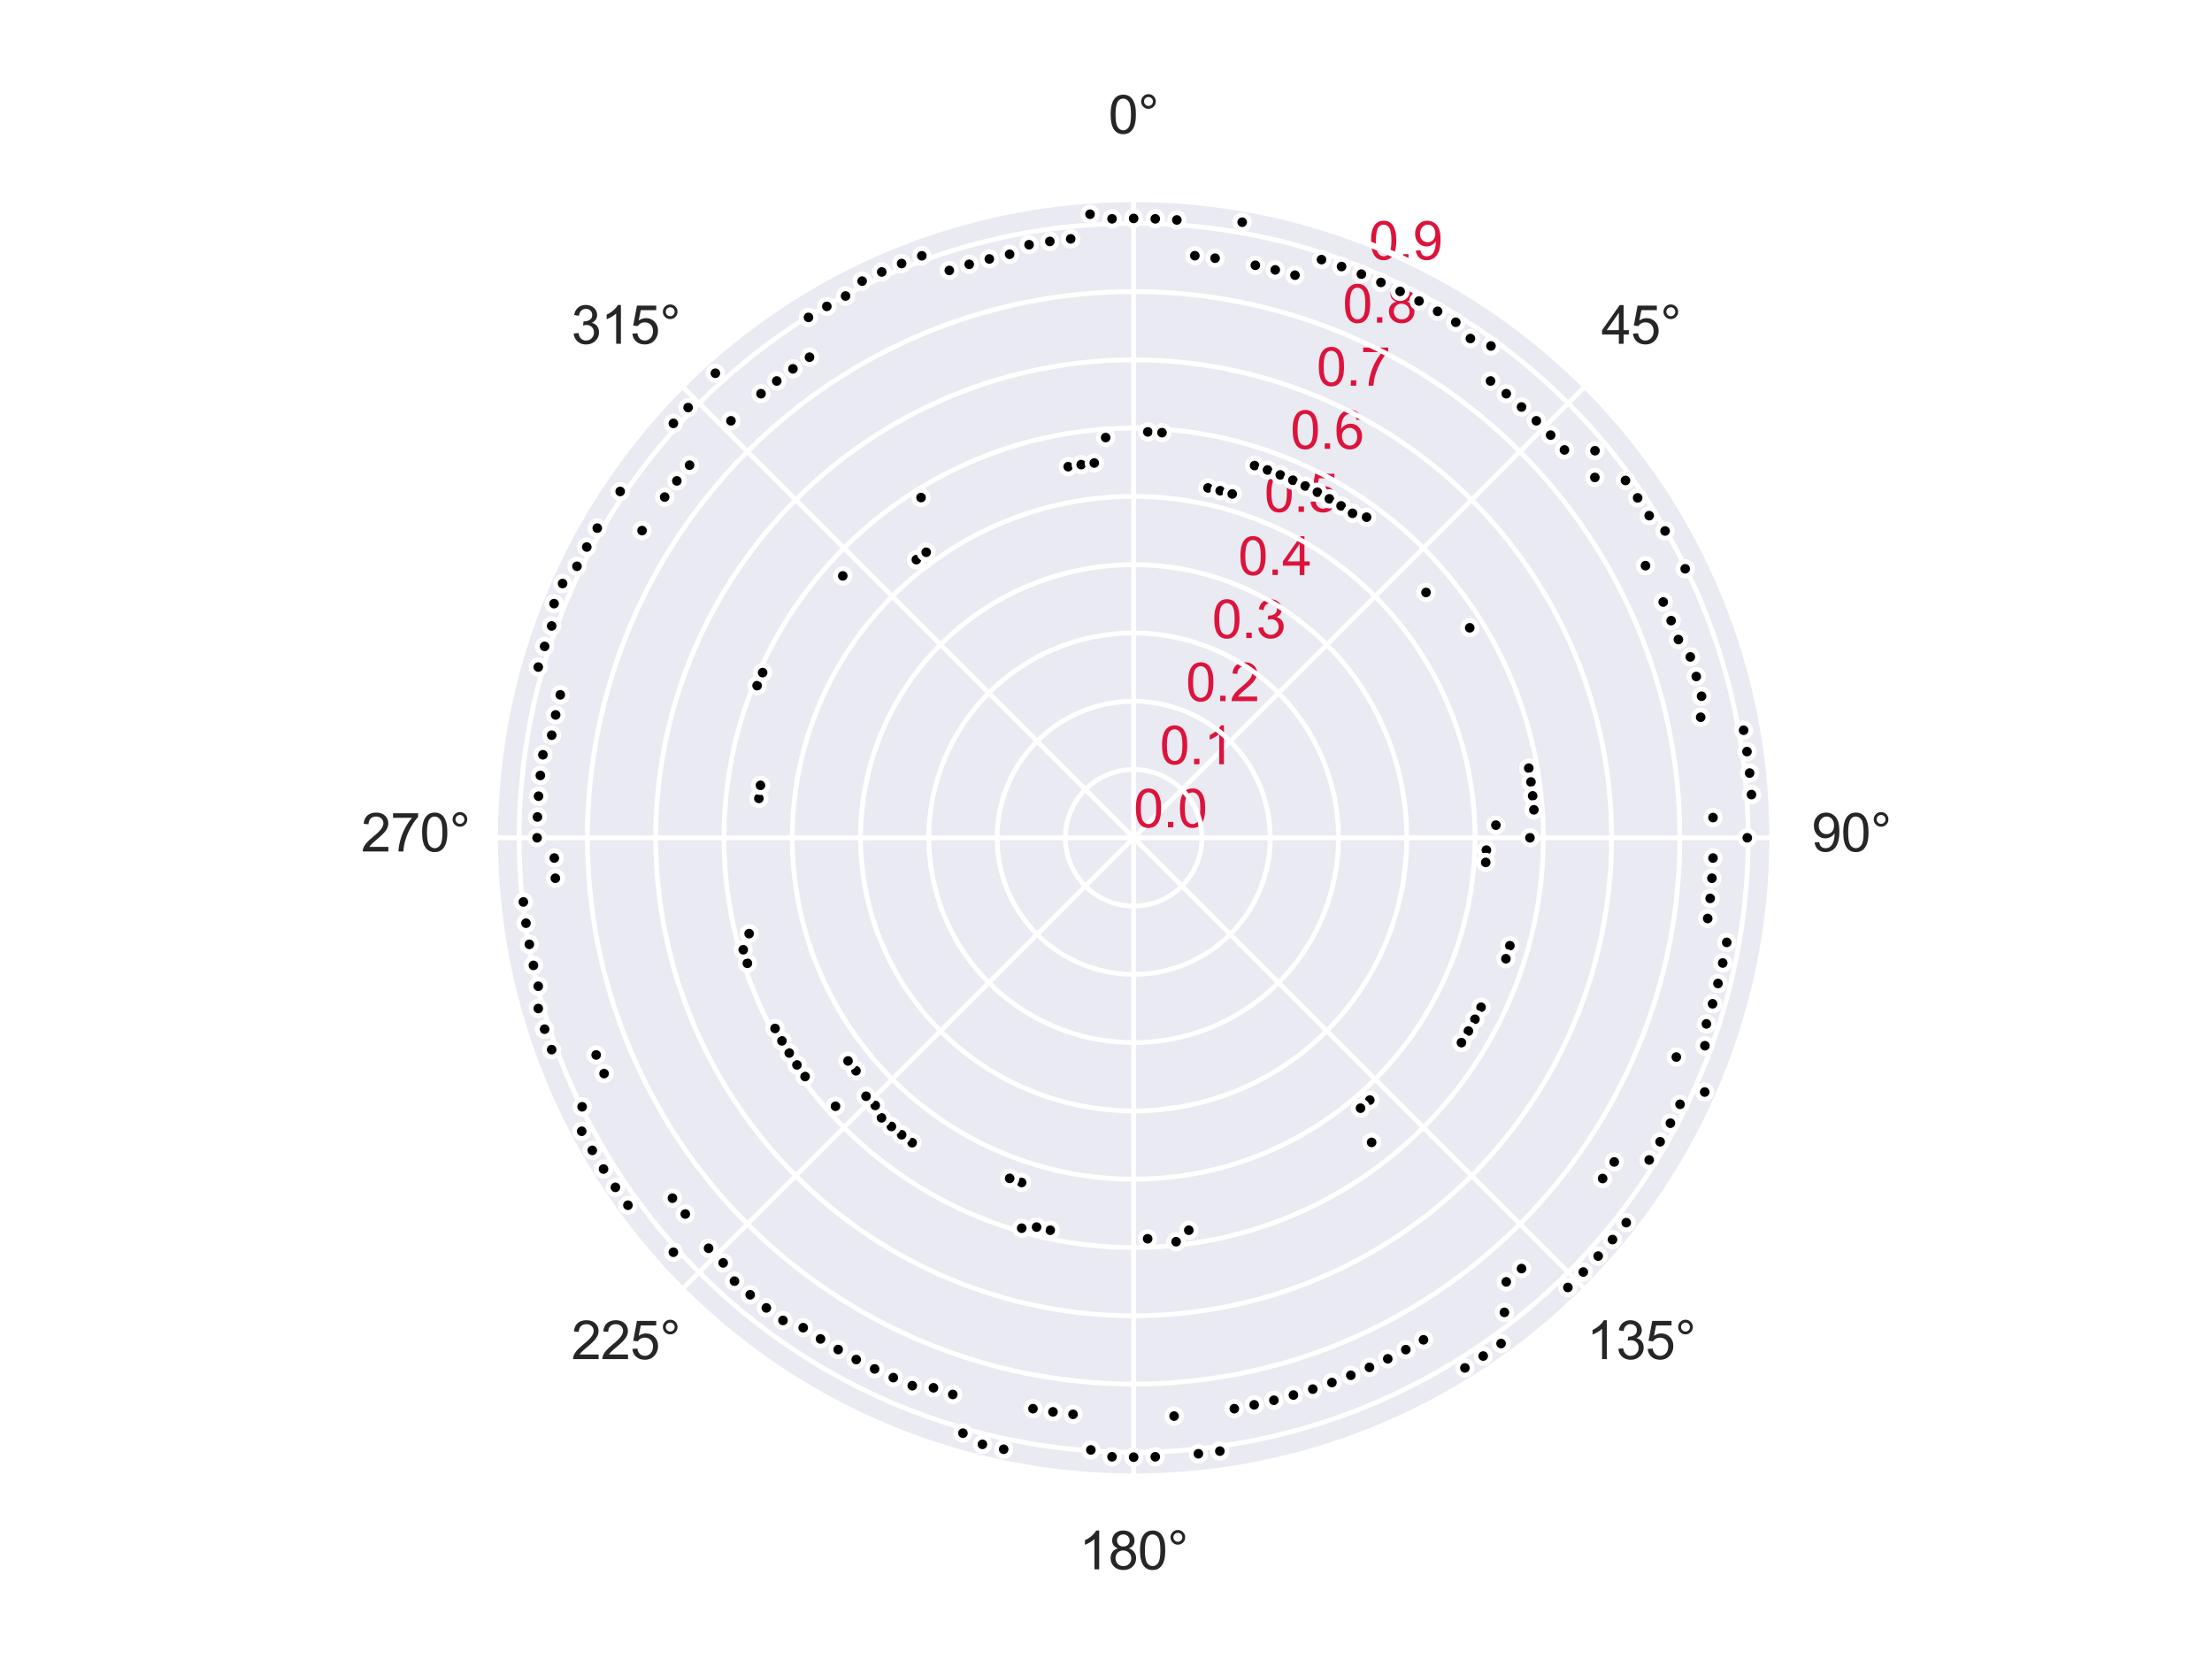 <?xml version="1.0" encoding="utf-8" standalone="no"?>
<!DOCTYPE svg PUBLIC "-//W3C//DTD SVG 1.1//EN"
  "http://www.w3.org/Graphics/SVG/1.1/DTD/svg11.dtd">
<svg xmlns:xlink="http://www.w3.org/1999/xlink" width="460.8pt" height="345.6pt" viewBox="0 0 460.8 345.6" xmlns="http://www.w3.org/2000/svg" version="1.1">
 <defs>
  <style type="text/css">*{stroke-linejoin: round; stroke-linecap: butt}</style>
 </defs>
 <g id="figure_1">
  <g id="patch_1">
   <path d="M 0 345.6 
L 460.8 345.6 
L 460.8 0 
L 0 0 
z
" style="fill: #ffffff"/>
  </g>
  <g id="axes_1">
   <g id="patch_2">
    <path d="M 369.216 174.528 
C 369.216 157.055 365.774 139.752 359.088 123.61 
C 352.401 107.467 342.6 92.798 330.245 80.443 
C 317.89 68.088 303.221 58.287 287.078 51.6 
C 270.936 44.914 253.633 41.472 236.16 41.472 
C 218.687 41.472 201.384 44.914 185.242 51.6 
C 169.099 58.287 154.43 68.088 142.075 80.443 
C 129.72 92.798 119.919 107.467 113.232 123.61 
C 106.546 139.752 103.104 157.055 103.104 174.528 
C 103.104 192.001 106.546 209.304 113.232 225.446 
C 119.919 241.589 129.72 256.258 142.075 268.613 
C 154.43 280.968 169.099 290.769 185.242 297.456 
C 201.384 304.142 218.687 307.584 236.16 307.584 
C 253.633 307.584 270.936 304.142 287.078 297.456 
C 303.221 290.769 317.89 280.968 330.245 268.613 
C 342.6 256.258 352.401 241.589 359.088 225.446 
C 365.774 209.304 369.216 192.001 369.216 174.528 
M 236.16 174.528 
C 236.16 174.528 236.16 174.528 236.16 174.528 
C 236.16 174.528 236.16 174.528 236.16 174.528 
C 236.16 174.528 236.16 174.528 236.16 174.528 
C 236.16 174.528 236.16 174.528 236.16 174.528 
C 236.16 174.528 236.16 174.528 236.16 174.528 
C 236.16 174.528 236.16 174.528 236.16 174.528 
C 236.16 174.528 236.16 174.528 236.16 174.528 
C 236.16 174.528 236.16 174.528 236.16 174.528 
C 236.16 174.528 236.16 174.528 236.16 174.528 
C 236.16 174.528 236.16 174.528 236.16 174.528 
C 236.16 174.528 236.16 174.528 236.16 174.528 
C 236.16 174.528 236.16 174.528 236.16 174.528 
C 236.16 174.528 236.16 174.528 236.16 174.528 
C 236.16 174.528 236.16 174.528 236.16 174.528 
C 236.16 174.528 236.16 174.528 236.16 174.528 
C 236.16 174.528 236.16 174.528 236.16 174.528 
z
" style="fill: #eaeaf2"/>
   </g>
   <g id="matplotlib.axis_1">
    <g id="xtick_1">
     <g id="line2d_1">
      <path d="M 236.16 174.528 
L 236.16 41.472 
" clip-path="url(#pf6bd00bb8d)" style="fill: none; stroke: #ffffff; stroke-linecap: round"/>
     </g>
     <g id="text_1">
      <!-- 0° -->
      <g style="fill: #262626" transform="translate(230.902 27.816) scale(0.11 -0.11)">
       <defs>
        <path id="ArialMT-30" d="M 266 2259 
Q 266 3072 433 3567 
Q 600 4063 929 4331 
Q 1259 4600 1759 4600 
Q 2128 4600 2406 4451 
Q 2684 4303 2865 4023 
Q 3047 3744 3150 3342 
Q 3253 2941 3253 2259 
Q 3253 1453 3087 958 
Q 2922 463 2592 192 
Q 2263 -78 1759 -78 
Q 1097 -78 719 397 
Q 266 969 266 2259 
z
M 844 2259 
Q 844 1131 1108 757 
Q 1372 384 1759 384 
Q 2147 384 2411 759 
Q 2675 1134 2675 2259 
Q 2675 3391 2411 3762 
Q 2147 4134 1753 4134 
Q 1366 4134 1134 3806 
Q 844 3388 844 2259 
z
" transform="scale(0.016)"/>
        <path id="ArialMT-b0" d="M 400 3794 
Q 400 4153 654 4406 
Q 909 4659 1266 4659 
Q 1628 4659 1881 4406 
Q 2134 4153 2134 3794 
Q 2134 3434 1879 3179 
Q 1625 2925 1266 2925 
Q 909 2925 654 3178 
Q 400 3431 400 3794 
z
M 741 3794 
Q 741 3575 895 3420 
Q 1050 3266 1269 3266 
Q 1484 3266 1639 3420 
Q 1794 3575 1794 3794 
Q 1794 4013 1639 4167 
Q 1484 4322 1269 4322 
Q 1050 4322 895 4167 
Q 741 4013 741 3794 
z
" transform="scale(0.016)"/>
       </defs>
       <use xlink:href="#ArialMT-30"/>
       <use xlink:href="#ArialMT-b0" x="55.615"/>
      </g>
     </g>
    </g>
    <g id="xtick_2">
     <g id="line2d_2">
      <path d="M 236.16 174.528 
L 330.245 80.443 
" clip-path="url(#pf6bd00bb8d)" style="fill: none; stroke: #ffffff; stroke-linecap: round"/>
     </g>
     <g id="text_2">
      <!-- 45° -->
      <g style="fill: #262626" transform="translate(333.596 71.62) scale(0.11 -0.11)">
       <defs>
        <path id="ArialMT-34" d="M 2069 0 
L 2069 1097 
L 81 1097 
L 81 1613 
L 2172 4581 
L 2631 4581 
L 2631 1613 
L 3250 1613 
L 3250 1097 
L 2631 1097 
L 2631 0 
L 2069 0 
z
M 2069 1613 
L 2069 3678 
L 634 1613 
L 2069 1613 
z
" transform="scale(0.016)"/>
        <path id="ArialMT-35" d="M 266 1200 
L 856 1250 
Q 922 819 1161 601 
Q 1400 384 1738 384 
Q 2144 384 2425 690 
Q 2706 997 2706 1503 
Q 2706 1984 2436 2262 
Q 2166 2541 1728 2541 
Q 1456 2541 1237 2417 
Q 1019 2294 894 2097 
L 366 2166 
L 809 4519 
L 3088 4519 
L 3088 3981 
L 1259 3981 
L 1013 2750 
Q 1425 3038 1878 3038 
Q 2478 3038 2890 2622 
Q 3303 2206 3303 1553 
Q 3303 931 2941 478 
Q 2500 -78 1738 -78 
Q 1113 -78 717 272 
Q 322 622 266 1200 
z
" transform="scale(0.016)"/>
       </defs>
       <use xlink:href="#ArialMT-34"/>
       <use xlink:href="#ArialMT-35" x="55.615"/>
       <use xlink:href="#ArialMT-b0" x="111.23"/>
      </g>
     </g>
    </g>
    <g id="xtick_3">
     <g id="line2d_3">
      <path d="M 236.16 174.528 
L 369.216 174.528 
" clip-path="url(#pf6bd00bb8d)" style="fill: none; stroke: #ffffff; stroke-linecap: round"/>
     </g>
     <g id="text_3">
      <!-- 90° -->
      <g style="fill: #262626" transform="translate(377.4 177.372) scale(0.11 -0.11)">
       <defs>
        <path id="ArialMT-39" d="M 350 1059 
L 891 1109 
Q 959 728 1153 556 
Q 1347 384 1650 384 
Q 1909 384 2104 503 
Q 2300 622 2425 820 
Q 2550 1019 2634 1356 
Q 2719 1694 2719 2044 
Q 2719 2081 2716 2156 
Q 2547 1888 2255 1720 
Q 1963 1553 1622 1553 
Q 1053 1553 659 1965 
Q 266 2378 266 3053 
Q 266 3750 677 4175 
Q 1088 4600 1706 4600 
Q 2153 4600 2523 4359 
Q 2894 4119 3086 3673 
Q 3278 3228 3278 2384 
Q 3278 1506 3087 986 
Q 2897 466 2520 194 
Q 2144 -78 1638 -78 
Q 1100 -78 759 220 
Q 419 519 350 1059 
z
M 2653 3081 
Q 2653 3566 2395 3850 
Q 2138 4134 1775 4134 
Q 1400 4134 1122 3828 
Q 844 3522 844 3034 
Q 844 2597 1108 2323 
Q 1372 2050 1759 2050 
Q 2150 2050 2401 2323 
Q 2653 2597 2653 3081 
z
" transform="scale(0.016)"/>
       </defs>
       <use xlink:href="#ArialMT-39"/>
       <use xlink:href="#ArialMT-30" x="55.615"/>
       <use xlink:href="#ArialMT-b0" x="111.23"/>
      </g>
     </g>
    </g>
    <g id="xtick_4">
     <g id="line2d_4">
      <path d="M 236.16 174.528 
L 330.245 268.613 
" clip-path="url(#pf6bd00bb8d)" style="fill: none; stroke: #ffffff; stroke-linecap: round"/>
     </g>
     <g id="text_4">
      <!-- 135° -->
      <g style="fill: #262626" transform="translate(330.537 283.124) scale(0.11 -0.11)">
       <defs>
        <path id="ArialMT-31" d="M 2384 0 
L 1822 0 
L 1822 3584 
Q 1619 3391 1289 3197 
Q 959 3003 697 2906 
L 697 3450 
Q 1169 3672 1522 3987 
Q 1875 4303 2022 4600 
L 2384 4600 
L 2384 0 
z
" transform="scale(0.016)"/>
        <path id="ArialMT-33" d="M 269 1209 
L 831 1284 
Q 928 806 1161 595 
Q 1394 384 1728 384 
Q 2125 384 2398 659 
Q 2672 934 2672 1341 
Q 2672 1728 2419 1979 
Q 2166 2231 1775 2231 
Q 1616 2231 1378 2169 
L 1441 2663 
Q 1497 2656 1531 2656 
Q 1891 2656 2178 2843 
Q 2466 3031 2466 3422 
Q 2466 3731 2256 3934 
Q 2047 4138 1716 4138 
Q 1388 4138 1169 3931 
Q 950 3725 888 3313 
L 325 3413 
Q 428 3978 793 4289 
Q 1159 4600 1703 4600 
Q 2078 4600 2393 4439 
Q 2709 4278 2876 4000 
Q 3044 3722 3044 3409 
Q 3044 3113 2884 2869 
Q 2725 2625 2413 2481 
Q 2819 2388 3044 2092 
Q 3269 1797 3269 1353 
Q 3269 753 2831 336 
Q 2394 -81 1725 -81 
Q 1122 -81 723 278 
Q 325 638 269 1209 
z
" transform="scale(0.016)"/>
       </defs>
       <use xlink:href="#ArialMT-31"/>
       <use xlink:href="#ArialMT-33" x="55.615"/>
       <use xlink:href="#ArialMT-35" x="111.23"/>
       <use xlink:href="#ArialMT-b0" x="166.846"/>
      </g>
     </g>
    </g>
    <g id="xtick_5">
     <g id="line2d_5">
      <path d="M 236.16 174.528 
L 236.16 307.584 
" clip-path="url(#pf6bd00bb8d)" style="fill: none; stroke: #ffffff; stroke-linecap: round"/>
     </g>
     <g id="text_5">
      <!-- 180° -->
      <g style="fill: #262626" transform="translate(224.785 326.928) scale(0.11 -0.11)">
       <defs>
        <path id="ArialMT-38" d="M 1131 2484 
Q 781 2613 612 2850 
Q 444 3088 444 3419 
Q 444 3919 803 4259 
Q 1163 4600 1759 4600 
Q 2359 4600 2725 4251 
Q 3091 3903 3091 3403 
Q 3091 3084 2923 2848 
Q 2756 2613 2416 2484 
Q 2838 2347 3058 2040 
Q 3278 1734 3278 1309 
Q 3278 722 2862 322 
Q 2447 -78 1769 -78 
Q 1091 -78 675 323 
Q 259 725 259 1325 
Q 259 1772 486 2073 
Q 713 2375 1131 2484 
z
M 1019 3438 
Q 1019 3113 1228 2906 
Q 1438 2700 1772 2700 
Q 2097 2700 2305 2904 
Q 2513 3109 2513 3406 
Q 2513 3716 2298 3927 
Q 2084 4138 1766 4138 
Q 1444 4138 1231 3931 
Q 1019 3725 1019 3438 
z
M 838 1322 
Q 838 1081 952 856 
Q 1066 631 1291 507 
Q 1516 384 1775 384 
Q 2178 384 2440 643 
Q 2703 903 2703 1303 
Q 2703 1709 2433 1975 
Q 2163 2241 1756 2241 
Q 1359 2241 1098 1978 
Q 838 1716 838 1322 
z
" transform="scale(0.016)"/>
       </defs>
       <use xlink:href="#ArialMT-31"/>
       <use xlink:href="#ArialMT-38" x="55.615"/>
       <use xlink:href="#ArialMT-30" x="111.23"/>
       <use xlink:href="#ArialMT-b0" x="166.846"/>
      </g>
     </g>
    </g>
    <g id="xtick_6">
     <g id="line2d_6">
      <path d="M 236.16 174.528 
L 142.075 268.613 
" clip-path="url(#pf6bd00bb8d)" style="fill: none; stroke: #ffffff; stroke-linecap: round"/>
     </g>
     <g id="text_6">
      <!-- 225° -->
      <g style="fill: #262626" transform="translate(119.033 283.124) scale(0.11 -0.11)">
       <defs>
        <path id="ArialMT-32" d="M 3222 541 
L 3222 0 
L 194 0 
Q 188 203 259 391 
Q 375 700 629 1000 
Q 884 1300 1366 1694 
Q 2113 2306 2375 2664 
Q 2638 3022 2638 3341 
Q 2638 3675 2398 3904 
Q 2159 4134 1775 4134 
Q 1369 4134 1125 3890 
Q 881 3647 878 3216 
L 300 3275 
Q 359 3922 746 4261 
Q 1134 4600 1788 4600 
Q 2447 4600 2831 4234 
Q 3216 3869 3216 3328 
Q 3216 3053 3103 2787 
Q 2991 2522 2730 2228 
Q 2469 1934 1863 1422 
Q 1356 997 1212 845 
Q 1069 694 975 541 
L 3222 541 
z
" transform="scale(0.016)"/>
       </defs>
       <use xlink:href="#ArialMT-32"/>
       <use xlink:href="#ArialMT-32" x="55.615"/>
       <use xlink:href="#ArialMT-35" x="111.23"/>
       <use xlink:href="#ArialMT-b0" x="166.846"/>
      </g>
     </g>
    </g>
    <g id="xtick_7">
     <g id="line2d_7">
      <path d="M 236.16 174.528 
L 103.104 174.528 
" clip-path="url(#pf6bd00bb8d)" style="fill: none; stroke: #ffffff; stroke-linecap: round"/>
     </g>
     <g id="text_7">
      <!-- 270° -->
      <g style="fill: #262626" transform="translate(75.229 177.372) scale(0.11 -0.11)">
       <defs>
        <path id="ArialMT-37" d="M 303 3981 
L 303 4522 
L 3269 4522 
L 3269 4084 
Q 2831 3619 2401 2847 
Q 1972 2075 1738 1259 
Q 1569 684 1522 0 
L 944 0 
Q 953 541 1156 1306 
Q 1359 2072 1739 2783 
Q 2119 3494 2547 3981 
L 303 3981 
z
" transform="scale(0.016)"/>
       </defs>
       <use xlink:href="#ArialMT-32"/>
       <use xlink:href="#ArialMT-37" x="55.615"/>
       <use xlink:href="#ArialMT-30" x="111.23"/>
       <use xlink:href="#ArialMT-b0" x="166.846"/>
      </g>
     </g>
    </g>
    <g id="xtick_8">
     <g id="line2d_8">
      <path d="M 236.16 174.528 
L 142.075 80.443 
" clip-path="url(#pf6bd00bb8d)" style="fill: none; stroke: #ffffff; stroke-linecap: round"/>
     </g>
     <g id="text_8">
      <!-- 315° -->
      <g style="fill: #262626" transform="translate(119.033 71.62) scale(0.11 -0.11)">
       <use xlink:href="#ArialMT-33"/>
       <use xlink:href="#ArialMT-31" x="55.615"/>
       <use xlink:href="#ArialMT-35" x="111.23"/>
       <use xlink:href="#ArialMT-b0" x="166.846"/>
      </g>
     </g>
    </g>
   </g>
   <g id="matplotlib.axis_2">
    <g id="ytick_1">
     <g id="line2d_9">
      <path d="M 236.16 174.528 
C 236.16 174.528 236.16 174.528 236.16 174.528 
C 236.16 174.528 236.16 174.528 236.16 174.528 
C 236.16 174.528 236.16 174.528 236.16 174.528 
C 236.16 174.528 236.16 174.528 236.16 174.528 
C 236.16 174.528 236.16 174.528 236.16 174.528 
C 236.16 174.528 236.16 174.528 236.16 174.528 
C 236.16 174.528 236.16 174.528 236.16 174.528 
C 236.16 174.528 236.16 174.528 236.16 174.528 
C 236.16 174.528 236.16 174.528 236.16 174.528 
C 236.16 174.528 236.16 174.528 236.16 174.528 
C 236.16 174.528 236.16 174.528 236.16 174.528 
C 236.16 174.528 236.16 174.528 236.16 174.528 
C 236.16 174.528 236.16 174.528 236.16 174.528 
C 236.16 174.528 236.16 174.528 236.16 174.528 
C 236.16 174.528 236.16 174.528 236.16 174.528 
C 236.16 174.528 236.16 174.528 236.16 174.528 
" clip-path="url(#pf6bd00bb8d)" style="fill: none; stroke: #ffffff; stroke-linecap: round"/>
     </g>
     <g id="text_9">
      <!-- 0.0 -->
      <g style="fill: #dc143c" transform="translate(236.16 172.342) scale(0.11 -0.11)">
       <defs>
        <path id="ArialMT-2e" d="M 581 0 
L 581 641 
L 1222 641 
L 1222 0 
L 581 0 
z
" transform="scale(0.016)"/>
       </defs>
       <use xlink:href="#ArialMT-30"/>
       <use xlink:href="#ArialMT-2e" x="55.615"/>
       <use xlink:href="#ArialMT-30" x="83.398"/>
      </g>
     </g>
    </g>
    <g id="ytick_2">
     <g id="line2d_10">
      <path d="M 236.16 160.304 
C 238.028 160.304 239.878 160.672 241.603 161.387 
C 243.329 162.102 244.897 163.149 246.218 164.47 
C 247.539 165.791 248.586 167.359 249.301 169.085 
C 250.016 170.81 250.384 172.66 250.384 174.528 
C 250.384 176.396 250.016 178.246 249.301 179.971 
C 248.586 181.697 247.539 183.265 246.218 184.586 
C 244.897 185.907 243.329 186.954 241.603 187.669 
C 239.878 188.384 238.028 188.752 236.16 188.752 
C 234.292 188.752 232.442 188.384 230.717 187.669 
C 228.991 186.954 227.423 185.907 226.102 184.586 
C 224.781 183.265 223.734 181.697 223.019 179.971 
C 222.304 178.246 221.936 176.396 221.936 174.528 
C 221.936 172.66 222.304 170.81 223.019 169.085 
C 223.734 167.359 224.781 165.791 226.102 164.47 
C 227.423 163.149 228.991 162.102 230.717 161.387 
C 232.442 160.672 234.292 160.304 236.16 160.304 
" clip-path="url(#pf6bd00bb8d)" style="fill: none; stroke: #ffffff; stroke-linecap: round"/>
     </g>
     <g id="text_10">
      <!-- 0.1 -->
      <g style="fill: #dc143c" transform="translate(241.603 159.201) scale(0.11 -0.11)">
       <use xlink:href="#ArialMT-30"/>
       <use xlink:href="#ArialMT-2e" x="55.615"/>
       <use xlink:href="#ArialMT-31" x="83.398"/>
      </g>
     </g>
    </g>
    <g id="ytick_3">
     <g id="line2d_11">
      <path d="M 236.16 146.08 
C 239.896 146.08 243.595 146.816 247.046 148.246 
C 250.498 149.675 253.634 151.771 256.275 154.413 
C 258.917 157.054 261.013 160.19 262.442 163.642 
C 263.872 167.093 264.608 170.792 264.608 174.528 
C 264.608 178.264 263.872 181.963 262.442 185.414 
C 261.013 188.866 258.917 192.002 256.275 194.643 
C 253.634 197.285 250.498 199.381 247.046 200.81 
C 243.595 202.24 239.896 202.976 236.16 202.976 
C 232.424 202.976 228.725 202.24 225.274 200.81 
C 221.822 199.381 218.686 197.285 216.045 194.643 
C 213.403 192.002 211.307 188.866 209.878 185.414 
C 208.448 181.963 207.712 178.264 207.712 174.528 
C 207.712 170.792 208.448 167.093 209.878 163.642 
C 211.307 160.19 213.403 157.054 216.045 154.413 
C 218.686 151.771 221.822 149.675 225.274 148.246 
C 228.725 146.816 232.424 146.08 236.16 146.08 
" clip-path="url(#pf6bd00bb8d)" style="fill: none; stroke: #ffffff; stroke-linecap: round"/>
     </g>
     <g id="text_11">
      <!-- 0.2 -->
      <g style="fill: #dc143c" transform="translate(247.046 146.06) scale(0.11 -0.11)">
       <use xlink:href="#ArialMT-30"/>
       <use xlink:href="#ArialMT-2e" x="55.615"/>
       <use xlink:href="#ArialMT-32" x="83.398"/>
      </g>
     </g>
    </g>
    <g id="ytick_4">
     <g id="line2d_12">
      <path d="M 236.16 131.857 
C 241.764 131.857 247.313 132.96 252.49 135.105 
C 257.667 137.249 262.371 140.392 266.333 144.355 
C 270.296 148.317 273.439 153.021 275.583 158.198 
C 277.728 163.375 278.831 168.924 278.831 174.528 
C 278.831 180.132 277.728 185.681 275.583 190.858 
C 273.439 196.035 270.296 200.739 266.333 204.701 
C 262.371 208.664 257.667 211.807 252.49 213.951 
C 247.313 216.096 241.764 217.199 236.16 217.199 
C 230.556 217.199 225.007 216.096 219.83 213.951 
C 214.653 211.807 209.949 208.664 205.987 204.701 
C 202.024 200.739 198.881 196.035 196.737 190.858 
C 194.592 185.681 193.489 180.132 193.489 174.528 
C 193.489 168.924 194.592 163.375 196.737 158.198 
C 198.881 153.021 202.024 148.317 205.987 144.355 
C 209.949 140.392 214.653 137.249 219.83 135.105 
C 225.007 132.96 230.556 131.857 236.16 131.857 
" clip-path="url(#pf6bd00bb8d)" style="fill: none; stroke: #ffffff; stroke-linecap: round"/>
     </g>
     <g id="text_12">
      <!-- 0.3 -->
      <g style="fill: #dc143c" transform="translate(252.49 132.919) scale(0.11 -0.11)">
       <use xlink:href="#ArialMT-30"/>
       <use xlink:href="#ArialMT-2e" x="55.615"/>
       <use xlink:href="#ArialMT-33" x="83.398"/>
      </g>
     </g>
    </g>
    <g id="ytick_5">
     <g id="line2d_13">
      <path d="M 236.16 117.633 
C 243.631 117.633 251.03 119.105 257.933 121.964 
C 264.835 124.823 271.108 129.014 276.391 134.297 
C 281.674 139.58 285.865 145.853 288.724 152.755 
C 291.583 159.658 293.055 167.057 293.055 174.528 
C 293.055 181.999 291.583 189.398 288.724 196.301 
C 285.865 203.203 281.674 209.476 276.391 214.759 
C 271.108 220.042 264.835 224.233 257.933 227.092 
C 251.03 229.951 243.631 231.423 236.16 231.423 
C 228.689 231.423 221.29 229.951 214.387 227.092 
C 207.485 224.233 201.212 220.042 195.929 214.759 
C 190.646 209.476 186.455 203.203 183.596 196.301 
C 180.737 189.398 179.265 181.999 179.265 174.528 
C 179.265 167.057 180.737 159.658 183.596 152.755 
C 186.455 145.853 190.646 139.58 195.929 134.297 
C 201.212 129.014 207.485 124.823 214.387 121.964 
C 221.29 119.105 228.689 117.633 236.16 117.633 
" clip-path="url(#pf6bd00bb8d)" style="fill: none; stroke: #ffffff; stroke-linecap: round"/>
     </g>
     <g id="text_13">
      <!-- 0.4 -->
      <g style="fill: #dc143c" transform="translate(257.933 119.778) scale(0.11 -0.11)">
       <use xlink:href="#ArialMT-30"/>
       <use xlink:href="#ArialMT-2e" x="55.615"/>
       <use xlink:href="#ArialMT-34" x="83.398"/>
      </g>
     </g>
    </g>
    <g id="ytick_6">
     <g id="line2d_14">
      <path d="M 236.16 103.409 
C 245.499 103.409 254.748 105.249 263.376 108.823 
C 272.004 112.397 279.845 117.635 286.449 124.239 
C 293.053 130.843 298.291 138.684 301.865 147.312 
C 305.439 155.94 307.279 165.189 307.279 174.528 
C 307.279 183.867 305.439 193.116 301.865 201.744 
C 298.291 210.372 293.053 218.213 286.449 224.817 
C 279.845 231.421 272.004 236.659 263.376 240.233 
C 254.748 243.807 245.499 245.647 236.16 245.647 
C 226.821 245.647 217.572 243.807 208.944 240.233 
C 200.316 236.659 192.475 231.421 185.871 224.817 
C 179.267 218.213 174.029 210.372 170.455 201.744 
C 166.881 193.116 165.041 183.867 165.041 174.528 
C 165.041 165.189 166.881 155.94 170.455 147.312 
C 174.029 138.684 179.267 130.843 185.871 124.239 
C 192.475 117.635 200.316 112.397 208.944 108.823 
C 217.572 105.249 226.821 103.409 236.16 103.409 
" clip-path="url(#pf6bd00bb8d)" style="fill: none; stroke: #ffffff; stroke-linecap: round"/>
     </g>
     <g id="text_14">
      <!-- 0.5 -->
      <g style="fill: #dc143c" transform="translate(263.376 106.636) scale(0.11 -0.11)">
       <use xlink:href="#ArialMT-30"/>
       <use xlink:href="#ArialMT-2e" x="55.615"/>
       <use xlink:href="#ArialMT-35" x="83.398"/>
      </g>
     </g>
    </g>
    <g id="ytick_7">
     <g id="line2d_15">
      <path d="M 236.16 89.185 
C 247.367 89.185 258.465 91.393 268.819 95.682 
C 279.173 99.97 288.582 106.257 296.506 114.182 
C 304.431 122.106 310.718 131.515 315.006 141.869 
C 319.295 152.223 321.503 163.321 321.503 174.528 
C 321.503 185.735 319.295 196.833 315.006 207.187 
C 310.718 217.541 304.431 226.95 296.506 234.874 
C 288.582 242.799 279.173 249.086 268.819 253.374 
C 258.465 257.663 247.367 259.871 236.16 259.871 
C 224.953 259.871 213.855 257.663 203.501 253.374 
C 193.147 249.086 183.738 242.799 175.814 234.874 
C 167.889 226.95 161.602 217.541 157.314 207.187 
C 153.025 196.833 150.817 185.735 150.817 174.528 
C 150.817 163.321 153.025 152.223 157.314 141.869 
C 161.602 131.515 167.889 122.106 175.814 114.182 
C 183.738 106.257 193.147 99.97 203.501 95.682 
C 213.855 91.393 224.953 89.185 236.16 89.185 
" clip-path="url(#pf6bd00bb8d)" style="fill: none; stroke: #ffffff; stroke-linecap: round"/>
     </g>
     <g id="text_15">
      <!-- 0.6 -->
      <g style="fill: #dc143c" transform="translate(268.819 93.495) scale(0.11 -0.11)">
       <defs>
        <path id="ArialMT-36" d="M 3184 3459 
L 2625 3416 
Q 2550 3747 2413 3897 
Q 2184 4138 1850 4138 
Q 1581 4138 1378 3988 
Q 1113 3794 959 3422 
Q 806 3050 800 2363 
Q 1003 2672 1297 2822 
Q 1591 2972 1913 2972 
Q 2475 2972 2870 2558 
Q 3266 2144 3266 1488 
Q 3266 1056 3080 686 
Q 2894 316 2569 119 
Q 2244 -78 1831 -78 
Q 1128 -78 684 439 
Q 241 956 241 2144 
Q 241 3472 731 4075 
Q 1159 4600 1884 4600 
Q 2425 4600 2770 4297 
Q 3116 3994 3184 3459 
z
M 888 1484 
Q 888 1194 1011 928 
Q 1134 663 1356 523 
Q 1578 384 1822 384 
Q 2178 384 2434 671 
Q 2691 959 2691 1453 
Q 2691 1928 2437 2201 
Q 2184 2475 1800 2475 
Q 1419 2475 1153 2201 
Q 888 1928 888 1484 
z
" transform="scale(0.016)"/>
       </defs>
       <use xlink:href="#ArialMT-30"/>
       <use xlink:href="#ArialMT-2e" x="55.615"/>
       <use xlink:href="#ArialMT-36" x="83.398"/>
      </g>
     </g>
    </g>
    <g id="ytick_8">
     <g id="line2d_16">
      <path d="M 236.16 74.962 
C 249.235 74.962 262.183 77.537 274.262 82.541 
C 286.342 87.544 297.319 94.878 306.564 104.124 
C 315.81 113.369 323.144 124.346 328.147 136.426 
C 333.151 148.505 335.726 161.453 335.726 174.528 
C 335.726 187.603 333.151 200.551 328.147 212.63 
C 323.144 224.71 315.81 235.687 306.564 244.932 
C 297.319 254.178 286.342 261.512 274.262 266.515 
C 262.183 271.519 249.235 274.094 236.16 274.094 
C 223.085 274.094 210.137 271.519 198.058 266.515 
C 185.978 261.512 175.001 254.178 165.756 244.932 
C 156.51 235.687 149.176 224.71 144.173 212.63 
C 139.169 200.551 136.594 187.603 136.594 174.528 
C 136.594 161.453 139.169 148.505 144.173 136.426 
C 149.176 124.346 156.51 113.369 165.756 104.124 
C 175.001 94.878 185.978 87.544 198.058 82.541 
C 210.137 77.537 223.085 74.962 236.16 74.962 
" clip-path="url(#pf6bd00bb8d)" style="fill: none; stroke: #ffffff; stroke-linecap: round"/>
     </g>
     <g id="text_16">
      <!-- 0.7 -->
      <g style="fill: #dc143c" transform="translate(274.262 80.354) scale(0.11 -0.11)">
       <use xlink:href="#ArialMT-30"/>
       <use xlink:href="#ArialMT-2e" x="55.615"/>
       <use xlink:href="#ArialMT-37" x="83.398"/>
      </g>
     </g>
    </g>
    <g id="ytick_9">
     <g id="line2d_17">
      <path d="M 236.16 60.738 
C 251.103 60.738 265.9 63.681 279.706 69.4 
C 293.511 75.118 306.056 83.5 316.622 94.066 
C 327.188 104.632 335.57 117.177 341.288 130.982 
C 347.007 144.788 349.95 159.585 349.95 174.528 
C 349.95 189.471 347.007 204.268 341.288 218.074 
C 335.57 231.879 327.188 244.424 316.622 254.99 
C 306.056 265.556 293.511 273.938 279.706 279.656 
C 265.9 285.375 251.103 288.318 236.16 288.318 
C 221.217 288.318 206.42 285.375 192.614 279.656 
C 178.809 273.938 166.264 265.556 155.698 254.99 
C 145.132 244.424 136.75 231.879 131.032 218.074 
C 125.313 204.268 122.37 189.471 122.37 174.528 
C 122.37 159.585 125.313 144.788 131.032 130.982 
C 136.75 117.177 145.132 104.632 155.698 94.066 
C 166.264 83.5 178.809 75.118 192.614 69.4 
C 206.42 63.681 221.217 60.738 236.16 60.738 
" clip-path="url(#pf6bd00bb8d)" style="fill: none; stroke: #ffffff; stroke-linecap: round"/>
     </g>
     <g id="text_17">
      <!-- 0.8 -->
      <g style="fill: #dc143c" transform="translate(279.706 67.213) scale(0.11 -0.11)">
       <use xlink:href="#ArialMT-30"/>
       <use xlink:href="#ArialMT-2e" x="55.615"/>
       <use xlink:href="#ArialMT-38" x="83.398"/>
      </g>
     </g>
    </g>
    <g id="ytick_10">
     <g id="line2d_18">
      <path d="M 236.16 46.514 
C 252.971 46.514 269.618 49.825 285.149 56.258 
C 300.68 62.692 314.793 72.121 326.68 84.008 
C 338.567 95.895 347.996 110.008 354.43 125.539 
C 360.863 141.07 364.174 157.717 364.174 174.528 
C 364.174 191.339 360.863 207.986 354.43 223.517 
C 347.996 239.048 338.567 253.161 326.68 265.048 
C 314.793 276.935 300.68 286.364 285.149 292.798 
C 269.618 299.231 252.971 302.542 236.16 302.542 
C 219.349 302.542 202.702 299.231 187.171 292.798 
C 171.64 286.364 157.527 276.935 145.64 265.048 
C 133.753 253.161 124.324 239.048 117.89 223.517 
C 111.457 207.986 108.146 191.339 108.146 174.528 
C 108.146 157.717 111.457 141.07 117.89 125.539 
C 124.324 110.008 133.753 95.895 145.64 84.008 
C 157.527 72.121 171.64 62.692 187.171 56.258 
C 202.702 49.825 219.349 46.514 236.16 46.514 
" clip-path="url(#pf6bd00bb8d)" style="fill: none; stroke: #ffffff; stroke-linecap: round"/>
     </g>
     <g id="text_18">
      <!-- 0.9 -->
      <g style="fill: #dc143c" transform="translate(285.149 54.072) scale(0.11 -0.11)">
       <use xlink:href="#ArialMT-30"/>
       <use xlink:href="#ArialMT-2e" x="55.615"/>
       <use xlink:href="#ArialMT-39" x="83.398"/>
      </g>
     </g>
    </g>
   </g>
   <g id="line2d_19">
    <defs>
     <path id="me1452fdfd1" d="M 0 1.5 
C 0.398 1.5 0.779 1.342 1.061 1.061 
C 1.342 0.779 1.5 0.398 1.5 0 
C 1.5 -0.398 1.342 -0.779 1.061 -1.061 
C 0.779 -1.342 0.398 -1.5 0 -1.5 
C -0.398 -1.5 -0.779 -1.342 -1.061 -1.061 
C -1.342 -0.779 -1.5 -0.398 -1.5 0 
C -1.5 0.398 -1.342 0.779 -1.061 1.061 
C -0.779 1.342 -0.398 1.5 0 1.5 
z
" style="stroke: #ffffff"/>
    </defs>
    <g clip-path="url(#pf6bd00bb8d)">
     <use xlink:href="#me1452fdfd1" x="240.663" y="45.583" style="stroke: #ffffff"/>
     <use xlink:href="#me1452fdfd1" x="239.113" y="89.974" style="stroke: #ffffff"/>
     <use xlink:href="#me1452fdfd1" x="245.16" y="45.819" style="stroke: #ffffff"/>
     <use xlink:href="#me1452fdfd1" x="242.062" y="90.129" style="stroke: #ffffff"/>
     <use xlink:href="#me1452fdfd1" x="248.905" y="53.268" style="stroke: #ffffff"/>
     <use xlink:href="#me1452fdfd1" x="253.129" y="53.786" style="stroke: #ffffff"/>
     <use xlink:href="#me1452fdfd1" x="258.773" y="46.285" style="stroke: #ffffff"/>
     <use xlink:href="#me1452fdfd1" x="261.51" y="55.264" style="stroke: #ffffff"/>
     <use xlink:href="#me1452fdfd1" x="251.652" y="101.642" style="stroke: #ffffff"/>
     <use xlink:href="#me1452fdfd1" x="265.657" y="56.221" style="stroke: #ffffff"/>
     <use xlink:href="#me1452fdfd1" x="254.187" y="102.227" style="stroke: #ffffff"/>
     <use xlink:href="#me1452fdfd1" x="269.768" y="57.323" style="stroke: #ffffff"/>
     <use xlink:href="#me1452fdfd1" x="256.699" y="102.9" style="stroke: #ffffff"/>
     <use xlink:href="#me1452fdfd1" x="275.294" y="54.085" style="stroke: #ffffff"/>
     <use xlink:href="#me1452fdfd1" x="261.356" y="96.982" style="stroke: #ffffff"/>
     <use xlink:href="#me1452fdfd1" x="279.474" y="55.525" style="stroke: #ffffff"/>
     <use xlink:href="#me1452fdfd1" x="264.047" y="97.908" style="stroke: #ffffff"/>
     <use xlink:href="#me1452fdfd1" x="283.6" y="57.109" style="stroke: #ffffff"/>
     <use xlink:href="#me1452fdfd1" x="266.704" y="98.928" style="stroke: #ffffff"/>
     <use xlink:href="#me1452fdfd1" x="287.669" y="58.836" style="stroke: #ffffff"/>
     <use xlink:href="#me1452fdfd1" x="269.324" y="100.04" style="stroke: #ffffff"/>
     <use xlink:href="#me1452fdfd1" x="291.676" y="60.704" style="stroke: #ffffff"/>
     <use xlink:href="#me1452fdfd1" x="271.904" y="101.243" style="stroke: #ffffff"/>
     <use xlink:href="#me1452fdfd1" x="295.614" y="62.711" style="stroke: #ffffff"/>
     <use xlink:href="#me1452fdfd1" x="274.439" y="102.535" style="stroke: #ffffff"/>
     <use xlink:href="#me1452fdfd1" x="299.48" y="64.854" style="stroke: #ffffff"/>
     <use xlink:href="#me1452fdfd1" x="276.929" y="103.915" style="stroke: #ffffff"/>
     <use xlink:href="#me1452fdfd1" x="303.269" y="67.131" style="stroke: #ffffff"/>
     <use xlink:href="#me1452fdfd1" x="279.368" y="105.381" style="stroke: #ffffff"/>
     <use xlink:href="#me1452fdfd1" x="306.314" y="70.52" style="stroke: #ffffff"/>
     <use xlink:href="#me1452fdfd1" x="281.755" y="106.931" style="stroke: #ffffff"/>
     <use xlink:href="#me1452fdfd1" x="310.598" y="72.073" style="stroke: #ffffff"/>
     <use xlink:href="#me1452fdfd1" x="284.685" y="107.739" style="stroke: #ffffff"/>
     <use xlink:href="#me1452fdfd1" x="310.508" y="79.367" style="stroke: #ffffff"/>
     <use xlink:href="#me1452fdfd1" x="313.784" y="82.02" style="stroke: #ffffff"/>
     <use xlink:href="#me1452fdfd1" x="316.965" y="84.785" style="stroke: #ffffff"/>
     <use xlink:href="#me1452fdfd1" x="320.048" y="87.66" style="stroke: #ffffff"/>
     <use xlink:href="#me1452fdfd1" x="323.028" y="90.64" style="stroke: #ffffff"/>
     <use xlink:href="#me1452fdfd1" x="325.903" y="93.723" style="stroke: #ffffff"/>
     <use xlink:href="#me1452fdfd1" x="332.265" y="93.886" style="stroke: #ffffff"/>
     <use xlink:href="#me1452fdfd1" x="297.069" y="123.419" style="stroke: #ffffff"/>
     <use xlink:href="#me1452fdfd1" x="332.241" y="99.461" style="stroke: #ffffff"/>
     <use xlink:href="#me1452fdfd1" x="338.615" y="100.09" style="stroke: #ffffff"/>
     <use xlink:href="#me1452fdfd1" x="341.15" y="103.711" style="stroke: #ffffff"/>
     <use xlink:href="#me1452fdfd1" x="343.557" y="107.419" style="stroke: #ffffff"/>
     <use xlink:href="#me1452fdfd1" x="306.171" y="130.78" style="stroke: #ffffff"/>
     <use xlink:href="#me1452fdfd1" x="346.864" y="110.613" style="stroke: #ffffff"/>
     <use xlink:href="#me1452fdfd1" x="342.786" y="117.834" style="stroke: #ffffff"/>
     <use xlink:href="#me1452fdfd1" x="351.053" y="118.491" style="stroke: #ffffff"/>
     <use xlink:href="#me1452fdfd1" x="346.481" y="125.41" style="stroke: #ffffff"/>
     <use xlink:href="#me1452fdfd1" x="348.128" y="129.29" style="stroke: #ffffff"/>
     <use xlink:href="#me1452fdfd1" x="349.638" y="133.225" style="stroke: #ffffff"/>
     <use xlink:href="#me1452fdfd1" x="352.121" y="136.85" style="stroke: #ffffff"/>
     <use xlink:href="#me1452fdfd1" x="353.365" y="140.92" style="stroke: #ffffff"/>
     <use xlink:href="#me1452fdfd1" x="354.467" y="145.031" style="stroke: #ffffff"/>
     <use xlink:href="#me1452fdfd1" x="354.282" y="149.42" style="stroke: #ffffff"/>
     <use xlink:href="#me1452fdfd1" x="363.223" y="152.123" style="stroke: #ffffff"/>
     <use xlink:href="#me1452fdfd1" x="318.469" y="160.015" style="stroke: #ffffff"/>
     <use xlink:href="#me1452fdfd1" x="363.928" y="156.571" style="stroke: #ffffff"/>
     <use xlink:href="#me1452fdfd1" x="318.925" y="162.896" style="stroke: #ffffff"/>
     <use xlink:href="#me1452fdfd1" x="364.477" y="161.041" style="stroke: #ffffff"/>
     <use xlink:href="#me1452fdfd1" x="319.281" y="165.792" style="stroke: #ffffff"/>
     <use xlink:href="#me1452fdfd1" x="364.869" y="165.528" style="stroke: #ffffff"/>
     <use xlink:href="#me1452fdfd1" x="319.535" y="168.698" style="stroke: #ffffff"/>
     <use xlink:href="#me1452fdfd1" x="356.848" y="170.313" style="stroke: #ffffff"/>
     <use xlink:href="#me1452fdfd1" x="311.62" y="171.893" style="stroke: #ffffff"/>
     <use xlink:href="#me1452fdfd1" x="363.99" y="174.528" style="stroke: #ffffff"/>
     <use xlink:href="#me1452fdfd1" x="318.716" y="174.528" style="stroke: #ffffff"/>
     <use xlink:href="#me1452fdfd1" x="356.848" y="178.743" style="stroke: #ffffff"/>
     <use xlink:href="#me1452fdfd1" x="309.641" y="177.094" style="stroke: #ffffff"/>
     <use xlink:href="#me1452fdfd1" x="356.627" y="182.952" style="stroke: #ffffff"/>
     <use xlink:href="#me1452fdfd1" x="309.507" y="179.657" style="stroke: #ffffff"/>
     <use xlink:href="#me1452fdfd1" x="356.26" y="187.151" style="stroke: #ffffff"/>
     <use xlink:href="#me1452fdfd1" x="355.746" y="191.335" style="stroke: #ffffff"/>
     <use xlink:href="#me1452fdfd1" x="359.71" y="196.313" style="stroke: #ffffff"/>
     <use xlink:href="#me1452fdfd1" x="358.875" y="200.612" style="stroke: #ffffff"/>
     <use xlink:href="#me1452fdfd1" x="357.889" y="204.879" style="stroke: #ffffff"/>
     <use xlink:href="#me1452fdfd1" x="356.756" y="209.108" style="stroke: #ffffff"/>
     <use xlink:href="#me1452fdfd1" x="314.538" y="197.003" style="stroke: #ffffff"/>
     <use xlink:href="#me1452fdfd1" x="355.476" y="213.296" style="stroke: #ffffff"/>
     <use xlink:href="#me1452fdfd1" x="313.706" y="199.724" style="stroke: #ffffff"/>
     <use xlink:href="#me1452fdfd1" x="355.163" y="217.842" style="stroke: #ffffff"/>
     <use xlink:href="#me1452fdfd1" x="349.21" y="220.203" style="stroke: #ffffff"/>
     <use xlink:href="#me1452fdfd1" x="355.123" y="227.494" style="stroke: #ffffff"/>
     <use xlink:href="#me1452fdfd1" x="349.984" y="230.044" style="stroke: #ffffff"/>
     <use xlink:href="#me1452fdfd1" x="308.533" y="209.827" style="stroke: #ffffff"/>
     <use xlink:href="#me1452fdfd1" x="347.977" y="233.982" style="stroke: #ffffff"/>
     <use xlink:href="#me1452fdfd1" x="307.257" y="212.331" style="stroke: #ffffff"/>
     <use xlink:href="#me1452fdfd1" x="345.834" y="237.848" style="stroke: #ffffff"/>
     <use xlink:href="#me1452fdfd1" x="305.894" y="214.789" style="stroke: #ffffff"/>
     <use xlink:href="#me1452fdfd1" x="343.557" y="241.637" style="stroke: #ffffff"/>
     <use xlink:href="#me1452fdfd1" x="304.447" y="217.198" style="stroke: #ffffff"/>
     <use xlink:href="#me1452fdfd1" x="336.276" y="242.057" style="stroke: #ffffff"/>
     <use xlink:href="#me1452fdfd1" x="333.858" y="245.51" style="stroke: #ffffff"/>
     <use xlink:href="#me1452fdfd1" x="338.776" y="254.7" style="stroke: #ffffff"/>
     <use xlink:href="#me1452fdfd1" x="335.915" y="258.233" style="stroke: #ffffff"/>
     <use xlink:href="#me1452fdfd1" x="332.933" y="261.663" style="stroke: #ffffff"/>
     <use xlink:href="#me1452fdfd1" x="329.833" y="264.987" style="stroke: #ffffff"/>
     <use xlink:href="#me1452fdfd1" x="326.619" y="268.201" style="stroke: #ffffff"/>
     <use xlink:href="#me1452fdfd1" x="316.965" y="264.271" style="stroke: #ffffff"/>
     <use xlink:href="#me1452fdfd1" x="285.359" y="229.169" style="stroke: #ffffff"/>
     <use xlink:href="#me1452fdfd1" x="313.784" y="267.036" style="stroke: #ffffff"/>
     <use xlink:href="#me1452fdfd1" x="283.422" y="230.852" style="stroke: #ffffff"/>
     <use xlink:href="#me1452fdfd1" x="313.398" y="273.389" style="stroke: #ffffff"/>
     <use xlink:href="#me1452fdfd1" x="285.734" y="237.98" style="stroke: #ffffff"/>
     <use xlink:href="#me1452fdfd1" x="312.702" y="279.879" style="stroke: #ffffff"/>
     <use xlink:href="#me1452fdfd1" x="308.979" y="282.486" style="stroke: #ffffff"/>
     <use xlink:href="#me1452fdfd1" x="305.167" y="284.962" style="stroke: #ffffff"/>
     <use xlink:href="#me1452fdfd1" x="296.541" y="279.11" style="stroke: #ffffff"/>
     <use xlink:href="#me1452fdfd1" x="292.854" y="281.154" style="stroke: #ffffff"/>
     <use xlink:href="#me1452fdfd1" x="289.098" y="283.067" style="stroke: #ffffff"/>
     <use xlink:href="#me1452fdfd1" x="285.278" y="284.849" style="stroke: #ffffff"/>
     <use xlink:href="#me1452fdfd1" x="281.398" y="286.496" style="stroke: #ffffff"/>
     <use xlink:href="#me1452fdfd1" x="277.463" y="288.006" style="stroke: #ffffff"/>
     <use xlink:href="#me1452fdfd1" x="273.477" y="289.379" style="stroke: #ffffff"/>
     <use xlink:href="#me1452fdfd1" x="269.446" y="290.611" style="stroke: #ffffff"/>
     <use xlink:href="#me1452fdfd1" x="265.375" y="291.702" style="stroke: #ffffff"/>
     <use xlink:href="#me1452fdfd1" x="261.268" y="292.65" style="stroke: #ffffff"/>
     <use xlink:href="#me1452fdfd1" x="257.13" y="293.455" style="stroke: #ffffff"/>
     <use xlink:href="#me1452fdfd1" x="254.117" y="302.296" style="stroke: #ffffff"/>
     <use xlink:href="#me1452fdfd1" x="247.65" y="256.28" style="stroke: #ffffff"/>
     <use xlink:href="#me1452fdfd1" x="249.647" y="302.845" style="stroke: #ffffff"/>
     <use xlink:href="#me1452fdfd1" x="245.004" y="258.67" style="stroke: #ffffff"/>
     <use xlink:href="#me1452fdfd1" x="244.584" y="294.995" style="stroke: #ffffff"/>
     <use xlink:href="#me1452fdfd1" x="240.663" y="303.473" style="stroke: #ffffff"/>
     <use xlink:href="#me1452fdfd1" x="239.077" y="258.056" style="stroke: #ffffff"/>
     <use xlink:href="#me1452fdfd1" x="236.16" y="303.551" style="stroke: #ffffff"/>
     <use xlink:href="#me1452fdfd1" x="231.657" y="303.473" style="stroke: #ffffff"/>
     <use xlink:href="#me1452fdfd1" x="227.243" y="302.046" style="stroke: #ffffff"/>
     <use xlink:href="#me1452fdfd1" x="223.537" y="294.628" style="stroke: #ffffff"/>
     <use xlink:href="#me1452fdfd1" x="219.353" y="294.114" style="stroke: #ffffff"/>
     <use xlink:href="#me1452fdfd1" x="215.19" y="293.455" style="stroke: #ffffff"/>
     <use xlink:href="#me1452fdfd1" x="209.085" y="301.904" style="stroke: #ffffff"/>
     <use xlink:href="#me1452fdfd1" x="218.783" y="256.28" style="stroke: #ffffff"/>
     <use xlink:href="#me1452fdfd1" x="204.657" y="300.881" style="stroke: #ffffff"/>
     <use xlink:href="#me1452fdfd1" x="215.941" y="255.624" style="stroke: #ffffff"/>
     <use xlink:href="#me1452fdfd1" x="200.596" y="298.553" style="stroke: #ffffff"/>
     <use xlink:href="#me1452fdfd1" x="212.84" y="255.856" style="stroke: #ffffff"/>
     <use xlink:href="#me1452fdfd1" x="198.482" y="290.489" style="stroke: #ffffff"/>
     <use xlink:href="#me1452fdfd1" x="212.827" y="246.338" style="stroke: #ffffff"/>
     <use xlink:href="#me1452fdfd1" x="194.458" y="289.103" style="stroke: #ffffff"/>
     <use xlink:href="#me1452fdfd1" x="210.335" y="245.48" style="stroke: #ffffff"/>
     <use xlink:href="#me1452fdfd1" x="190.046" y="288.664" style="stroke: #ffffff"/>
     <use xlink:href="#me1452fdfd1" x="186.091" y="286.985" style="stroke: #ffffff"/>
     <use xlink:href="#me1452fdfd1" x="182.197" y="285.169" style="stroke: #ffffff"/>
     <use xlink:href="#me1452fdfd1" x="178.368" y="283.219" style="stroke: #ffffff"/>
     <use xlink:href="#me1452fdfd1" x="174.61" y="281.136" style="stroke: #ffffff"/>
     <use xlink:href="#me1452fdfd1" x="170.927" y="278.923" style="stroke: #ffffff"/>
     <use xlink:href="#me1452fdfd1" x="167.323" y="276.582" style="stroke: #ffffff"/>
     <use xlink:href="#me1452fdfd1" x="163.113" y="275.069" style="stroke: #ffffff"/>
     <use xlink:href="#me1452fdfd1" x="190.016" y="238.039" style="stroke: #ffffff"/>
     <use xlink:href="#me1452fdfd1" x="159.648" y="272.459" style="stroke: #ffffff"/>
     <use xlink:href="#me1452fdfd1" x="187.828" y="236.39" style="stroke: #ffffff"/>
     <use xlink:href="#me1452fdfd1" x="156.277" y="269.729" style="stroke: #ffffff"/>
     <use xlink:href="#me1452fdfd1" x="185.699" y="234.666" style="stroke: #ffffff"/>
     <use xlink:href="#me1452fdfd1" x="153.003" y="266.883" style="stroke: #ffffff"/>
     <use xlink:href="#me1452fdfd1" x="183.63" y="232.868" style="stroke: #ffffff"/>
     <use xlink:href="#me1452fdfd1" x="150.648" y="263.079" style="stroke: #ffffff"/>
     <use xlink:href="#me1452fdfd1" x="182.323" y="230.277" style="stroke: #ffffff"/>
     <use xlink:href="#me1452fdfd1" x="147.609" y="260.04" style="stroke: #ffffff"/>
     <use xlink:href="#me1452fdfd1" x="180.411" y="228.365" style="stroke: #ffffff"/>
     <use xlink:href="#me1452fdfd1" x="140.277" y="260.861" style="stroke: #ffffff"/>
     <use xlink:href="#me1452fdfd1" x="174.049" y="230.453" style="stroke: #ffffff"/>
     <use xlink:href="#me1452fdfd1" x="142.757" y="252.902" style="stroke: #ffffff"/>
     <use xlink:href="#me1452fdfd1" x="178.319" y="223.062" style="stroke: #ffffff"/>
     <use xlink:href="#me1452fdfd1" x="140.079" y="249.595" style="stroke: #ffffff"/>
     <use xlink:href="#me1452fdfd1" x="176.661" y="221.014" style="stroke: #ffffff"/>
     <use xlink:href="#me1452fdfd1" x="130.809" y="251.07" style="stroke: #ffffff"/>
     <use xlink:href="#me1452fdfd1" x="167.713" y="224.258" style="stroke: #ffffff"/>
     <use xlink:href="#me1452fdfd1" x="128.202" y="247.347" style="stroke: #ffffff"/>
     <use xlink:href="#me1452fdfd1" x="166.019" y="221.839" style="stroke: #ffffff"/>
     <use xlink:href="#me1452fdfd1" x="125.726" y="243.535" style="stroke: #ffffff"/>
     <use xlink:href="#me1452fdfd1" x="164.411" y="219.362" style="stroke: #ffffff"/>
     <use xlink:href="#me1452fdfd1" x="123.385" y="239.639" style="stroke: #ffffff"/>
     <use xlink:href="#me1452fdfd1" x="162.89" y="216.831" style="stroke: #ffffff"/>
     <use xlink:href="#me1452fdfd1" x="121.181" y="235.663" style="stroke: #ffffff"/>
     <use xlink:href="#me1452fdfd1" x="161.458" y="214.248" style="stroke: #ffffff"/>
     <use xlink:href="#me1452fdfd1" x="121.267" y="230.565" style="stroke: #ffffff"/>
     <use xlink:href="#me1452fdfd1" x="125.839" y="223.646" style="stroke: #ffffff"/>
     <use xlink:href="#me1452fdfd1" x="124.192" y="219.766" style="stroke: #ffffff"/>
     <use xlink:href="#me1452fdfd1" x="114.918" y="218.657" style="stroke: #ffffff"/>
     <use xlink:href="#me1452fdfd1" x="113.452" y="214.398" style="stroke: #ffffff"/>
     <use xlink:href="#me1452fdfd1" x="155.696" y="200.672" style="stroke: #ffffff"/>
     <use xlink:href="#me1452fdfd1" x="112.135" y="210.092" style="stroke: #ffffff"/>
     <use xlink:href="#me1452fdfd1" x="154.832" y="197.848" style="stroke: #ffffff"/>
     <use xlink:href="#me1452fdfd1" x="112.127" y="205.453" style="stroke: #ffffff"/>
     <use xlink:href="#me1452fdfd1" x="156.056" y="194.5" style="stroke: #ffffff"/>
     <use xlink:href="#me1452fdfd1" x="111.124" y="201.105" style="stroke: #ffffff"/>
     <use xlink:href="#me1452fdfd1" x="110.272" y="196.725" style="stroke: #ffffff"/>
     <use xlink:href="#me1452fdfd1" x="109.574" y="192.318" style="stroke: #ffffff"/>
     <use xlink:href="#me1452fdfd1" x="109.03" y="187.89" style="stroke: #ffffff"/>
     <use xlink:href="#me1452fdfd1" x="115.693" y="182.952" style="stroke: #ffffff"/>
     <use xlink:href="#me1452fdfd1" x="115.472" y="178.743" style="stroke: #ffffff"/>
     <use xlink:href="#me1452fdfd1" x="111.884" y="174.528" style="stroke: #ffffff"/>
     <use xlink:href="#me1452fdfd1" x="111.96" y="170.191" style="stroke: #ffffff"/>
     <use xlink:href="#me1452fdfd1" x="112.187" y="165.859" style="stroke: #ffffff"/>
     <use xlink:href="#me1452fdfd1" x="112.565" y="161.538" style="stroke: #ffffff"/>
     <use xlink:href="#me1452fdfd1" x="158.086" y="166.322" style="stroke: #ffffff"/>
     <use xlink:href="#me1452fdfd1" x="113.094" y="157.232" style="stroke: #ffffff"/>
     <use xlink:href="#me1452fdfd1" x="158.42" y="163.602" style="stroke: #ffffff"/>
     <use xlink:href="#me1452fdfd1" x="114.93" y="153.152" style="stroke: #ffffff"/>
     <use xlink:href="#me1452fdfd1" x="115.75" y="148.934" style="stroke: #ffffff"/>
     <use xlink:href="#me1452fdfd1" x="116.717" y="144.747" style="stroke: #ffffff"/>
     <use xlink:href="#me1452fdfd1" x="112.135" y="138.964" style="stroke: #ffffff"/>
     <use xlink:href="#me1452fdfd1" x="113.452" y="134.658" style="stroke: #ffffff"/>
     <use xlink:href="#me1452fdfd1" x="114.918" y="130.399" style="stroke: #ffffff"/>
     <use xlink:href="#me1452fdfd1" x="115.421" y="125.746" style="stroke: #ffffff"/>
     <use xlink:href="#me1452fdfd1" x="157.716" y="142.834" style="stroke: #ffffff"/>
     <use xlink:href="#me1452fdfd1" x="117.197" y="121.562" style="stroke: #ffffff"/>
     <use xlink:href="#me1452fdfd1" x="158.869" y="140.116" style="stroke: #ffffff"/>
     <use xlink:href="#me1452fdfd1" x="120.195" y="117.968" style="stroke: #ffffff"/>
     <use xlink:href="#me1452fdfd1" x="122.239" y="113.955" style="stroke: #ffffff"/>
     <use xlink:href="#me1452fdfd1" x="124.423" y="110.016" style="stroke: #ffffff"/>
     <use xlink:href="#me1452fdfd1" x="133.749" y="110.534" style="stroke: #ffffff"/>
     <use xlink:href="#me1452fdfd1" x="129.195" y="102.379" style="stroke: #ffffff"/>
     <use xlink:href="#me1452fdfd1" x="138.462" y="103.546" style="stroke: #ffffff"/>
     <use xlink:href="#me1452fdfd1" x="140.999" y="100.18" style="stroke: #ffffff"/>
     <use xlink:href="#me1452fdfd1" x="143.652" y="96.904" style="stroke: #ffffff"/>
     <use xlink:href="#me1452fdfd1" x="140.277" y="88.195" style="stroke: #ffffff"/>
     <use xlink:href="#me1452fdfd1" x="175.566" y="119.969" style="stroke: #ffffff"/>
     <use xlink:href="#me1452fdfd1" x="143.348" y="84.901" style="stroke: #ffffff"/>
     <use xlink:href="#me1452fdfd1" x="152.272" y="87.66" style="stroke: #ffffff"/>
     <use xlink:href="#me1452fdfd1" x="149.025" y="77.755" style="stroke: #ffffff"/>
     <use xlink:href="#me1452fdfd1" x="158.536" y="82.02" style="stroke: #ffffff"/>
     <use xlink:href="#me1452fdfd1" x="161.812" y="79.367" style="stroke: #ffffff"/>
     <use xlink:href="#me1452fdfd1" x="190.893" y="116.589" style="stroke: #ffffff"/>
     <use xlink:href="#me1452fdfd1" x="165.178" y="76.83" style="stroke: #ffffff"/>
     <use xlink:href="#me1452fdfd1" x="192.942" y="115.044" style="stroke: #ffffff"/>
     <use xlink:href="#me1452fdfd1" x="168.631" y="74.412" style="stroke: #ffffff"/>
     <use xlink:href="#me1452fdfd1" x="168.421" y="66.122" style="stroke: #ffffff"/>
     <use xlink:href="#me1452fdfd1" x="191.87" y="103.649" style="stroke: #ffffff"/>
     <use xlink:href="#me1452fdfd1" x="172.245" y="63.824" style="stroke: #ffffff"/>
     <use xlink:href="#me1452fdfd1" x="176.148" y="61.661" style="stroke: #ffffff"/>
     <use xlink:href="#me1452fdfd1" x="179.6" y="58.563" style="stroke: #ffffff"/>
     <use xlink:href="#me1452fdfd1" x="183.681" y="56.659" style="stroke: #ffffff"/>
     <use xlink:href="#me1452fdfd1" x="187.827" y="54.9" style="stroke: #ffffff"/>
     <use xlink:href="#me1452fdfd1" x="192.031" y="53.286" style="stroke: #ffffff"/>
     <use xlink:href="#me1452fdfd1" x="197.757" y="56.335" style="stroke: #ffffff"/>
     <use xlink:href="#me1452fdfd1" x="201.905" y="55.066" style="stroke: #ffffff"/>
     <use xlink:href="#me1452fdfd1" x="206.095" y="53.944" style="stroke: #ffffff"/>
     <use xlink:href="#me1452fdfd1" x="210.322" y="52.968" style="stroke: #ffffff"/>
     <use xlink:href="#me1452fdfd1" x="214.375" y="50.978" style="stroke: #ffffff"/>
     <use xlink:href="#me1452fdfd1" x="222.528" y="97.217" style="stroke: #ffffff"/>
     <use xlink:href="#me1452fdfd1" x="218.7" y="50.293" style="stroke: #ffffff"/>
     <use xlink:href="#me1452fdfd1" x="225.234" y="96.788" style="stroke: #ffffff"/>
     <use xlink:href="#me1452fdfd1" x="223.046" y="49.759" style="stroke: #ffffff"/>
     <use xlink:href="#me1452fdfd1" x="227.954" y="96.454" style="stroke: #ffffff"/>
     <use xlink:href="#me1452fdfd1" x="227.076" y="44.624" style="stroke: #ffffff"/>
     <use xlink:href="#me1452fdfd1" x="230.33" y="91.153" style="stroke: #ffffff"/>
     <use xlink:href="#me1452fdfd1" x="231.657" y="45.583" style="stroke: #ffffff"/>
     <use xlink:href="#me1452fdfd1" x="236.16" y="45.505" style="stroke: #ffffff"/>
    </g>
   </g>
   <g id="patch_3">
    <path d="M 236.16 41.472 
C 218.687 41.472 201.384 44.914 185.242 51.6 
C 169.099 58.287 154.43 68.088 142.075 80.443 
C 129.72 92.798 119.919 107.467 113.232 123.61 
C 106.546 139.752 103.104 157.055 103.104 174.528 
C 103.104 192.001 106.546 209.304 113.232 225.446 
C 119.919 241.589 129.72 256.258 142.075 268.613 
C 154.43 280.968 169.099 290.769 185.242 297.456 
C 201.384 304.142 218.687 307.584 236.16 307.584 
C 253.633 307.584 270.936 304.142 287.078 297.456 
C 303.221 290.769 317.89 280.968 330.245 268.613 
C 342.6 256.258 352.401 241.589 359.088 225.446 
C 365.774 209.304 369.216 192.001 369.216 174.528 
C 369.216 157.055 365.774 139.752 359.088 123.61 
C 352.401 107.467 342.6 92.798 330.245 80.443 
C 317.89 68.088 303.221 58.287 287.078 51.6 
C 270.936 44.914 253.633 41.472 236.16 41.472 
" style="fill: none; stroke: #ffffff; stroke-width: 1.25; stroke-linejoin: miter; stroke-linecap: square"/>
   </g>
  </g>
 </g>
 <defs>
  <clipPath id="pf6bd00bb8d">
   <path d="M 369.216 174.528 
C 369.216 157.055 365.774 139.752 359.088 123.61 
C 352.401 107.467 342.6 92.798 330.245 80.443 
C 317.89 68.088 303.221 58.287 287.078 51.6 
C 270.936 44.914 253.633 41.472 236.16 41.472 
C 218.687 41.472 201.384 44.914 185.242 51.6 
C 169.099 58.287 154.43 68.088 142.075 80.443 
C 129.72 92.798 119.919 107.467 113.232 123.61 
C 106.546 139.752 103.104 157.055 103.104 174.528 
C 103.104 192.001 106.546 209.304 113.232 225.446 
C 119.919 241.589 129.72 256.258 142.075 268.613 
C 154.43 280.968 169.099 290.769 185.242 297.456 
C 201.384 304.142 218.687 307.584 236.16 307.584 
C 253.633 307.584 270.936 304.142 287.078 297.456 
C 303.221 290.769 317.89 280.968 330.245 268.613 
C 342.6 256.258 352.401 241.589 359.088 225.446 
C 365.774 209.304 369.216 192.001 369.216 174.528 
M 236.16 174.528 
C 236.16 174.528 236.16 174.528 236.16 174.528 
C 236.16 174.528 236.16 174.528 236.16 174.528 
C 236.16 174.528 236.16 174.528 236.16 174.528 
C 236.16 174.528 236.16 174.528 236.16 174.528 
C 236.16 174.528 236.16 174.528 236.16 174.528 
C 236.16 174.528 236.16 174.528 236.16 174.528 
C 236.16 174.528 236.16 174.528 236.16 174.528 
C 236.16 174.528 236.16 174.528 236.16 174.528 
C 236.16 174.528 236.16 174.528 236.16 174.528 
C 236.16 174.528 236.16 174.528 236.16 174.528 
C 236.16 174.528 236.16 174.528 236.16 174.528 
C 236.16 174.528 236.16 174.528 236.16 174.528 
C 236.16 174.528 236.16 174.528 236.16 174.528 
C 236.16 174.528 236.16 174.528 236.16 174.528 
C 236.16 174.528 236.16 174.528 236.16 174.528 
C 236.16 174.528 236.16 174.528 236.16 174.528 
z
"/>
  </clipPath>
 </defs>
</svg>
